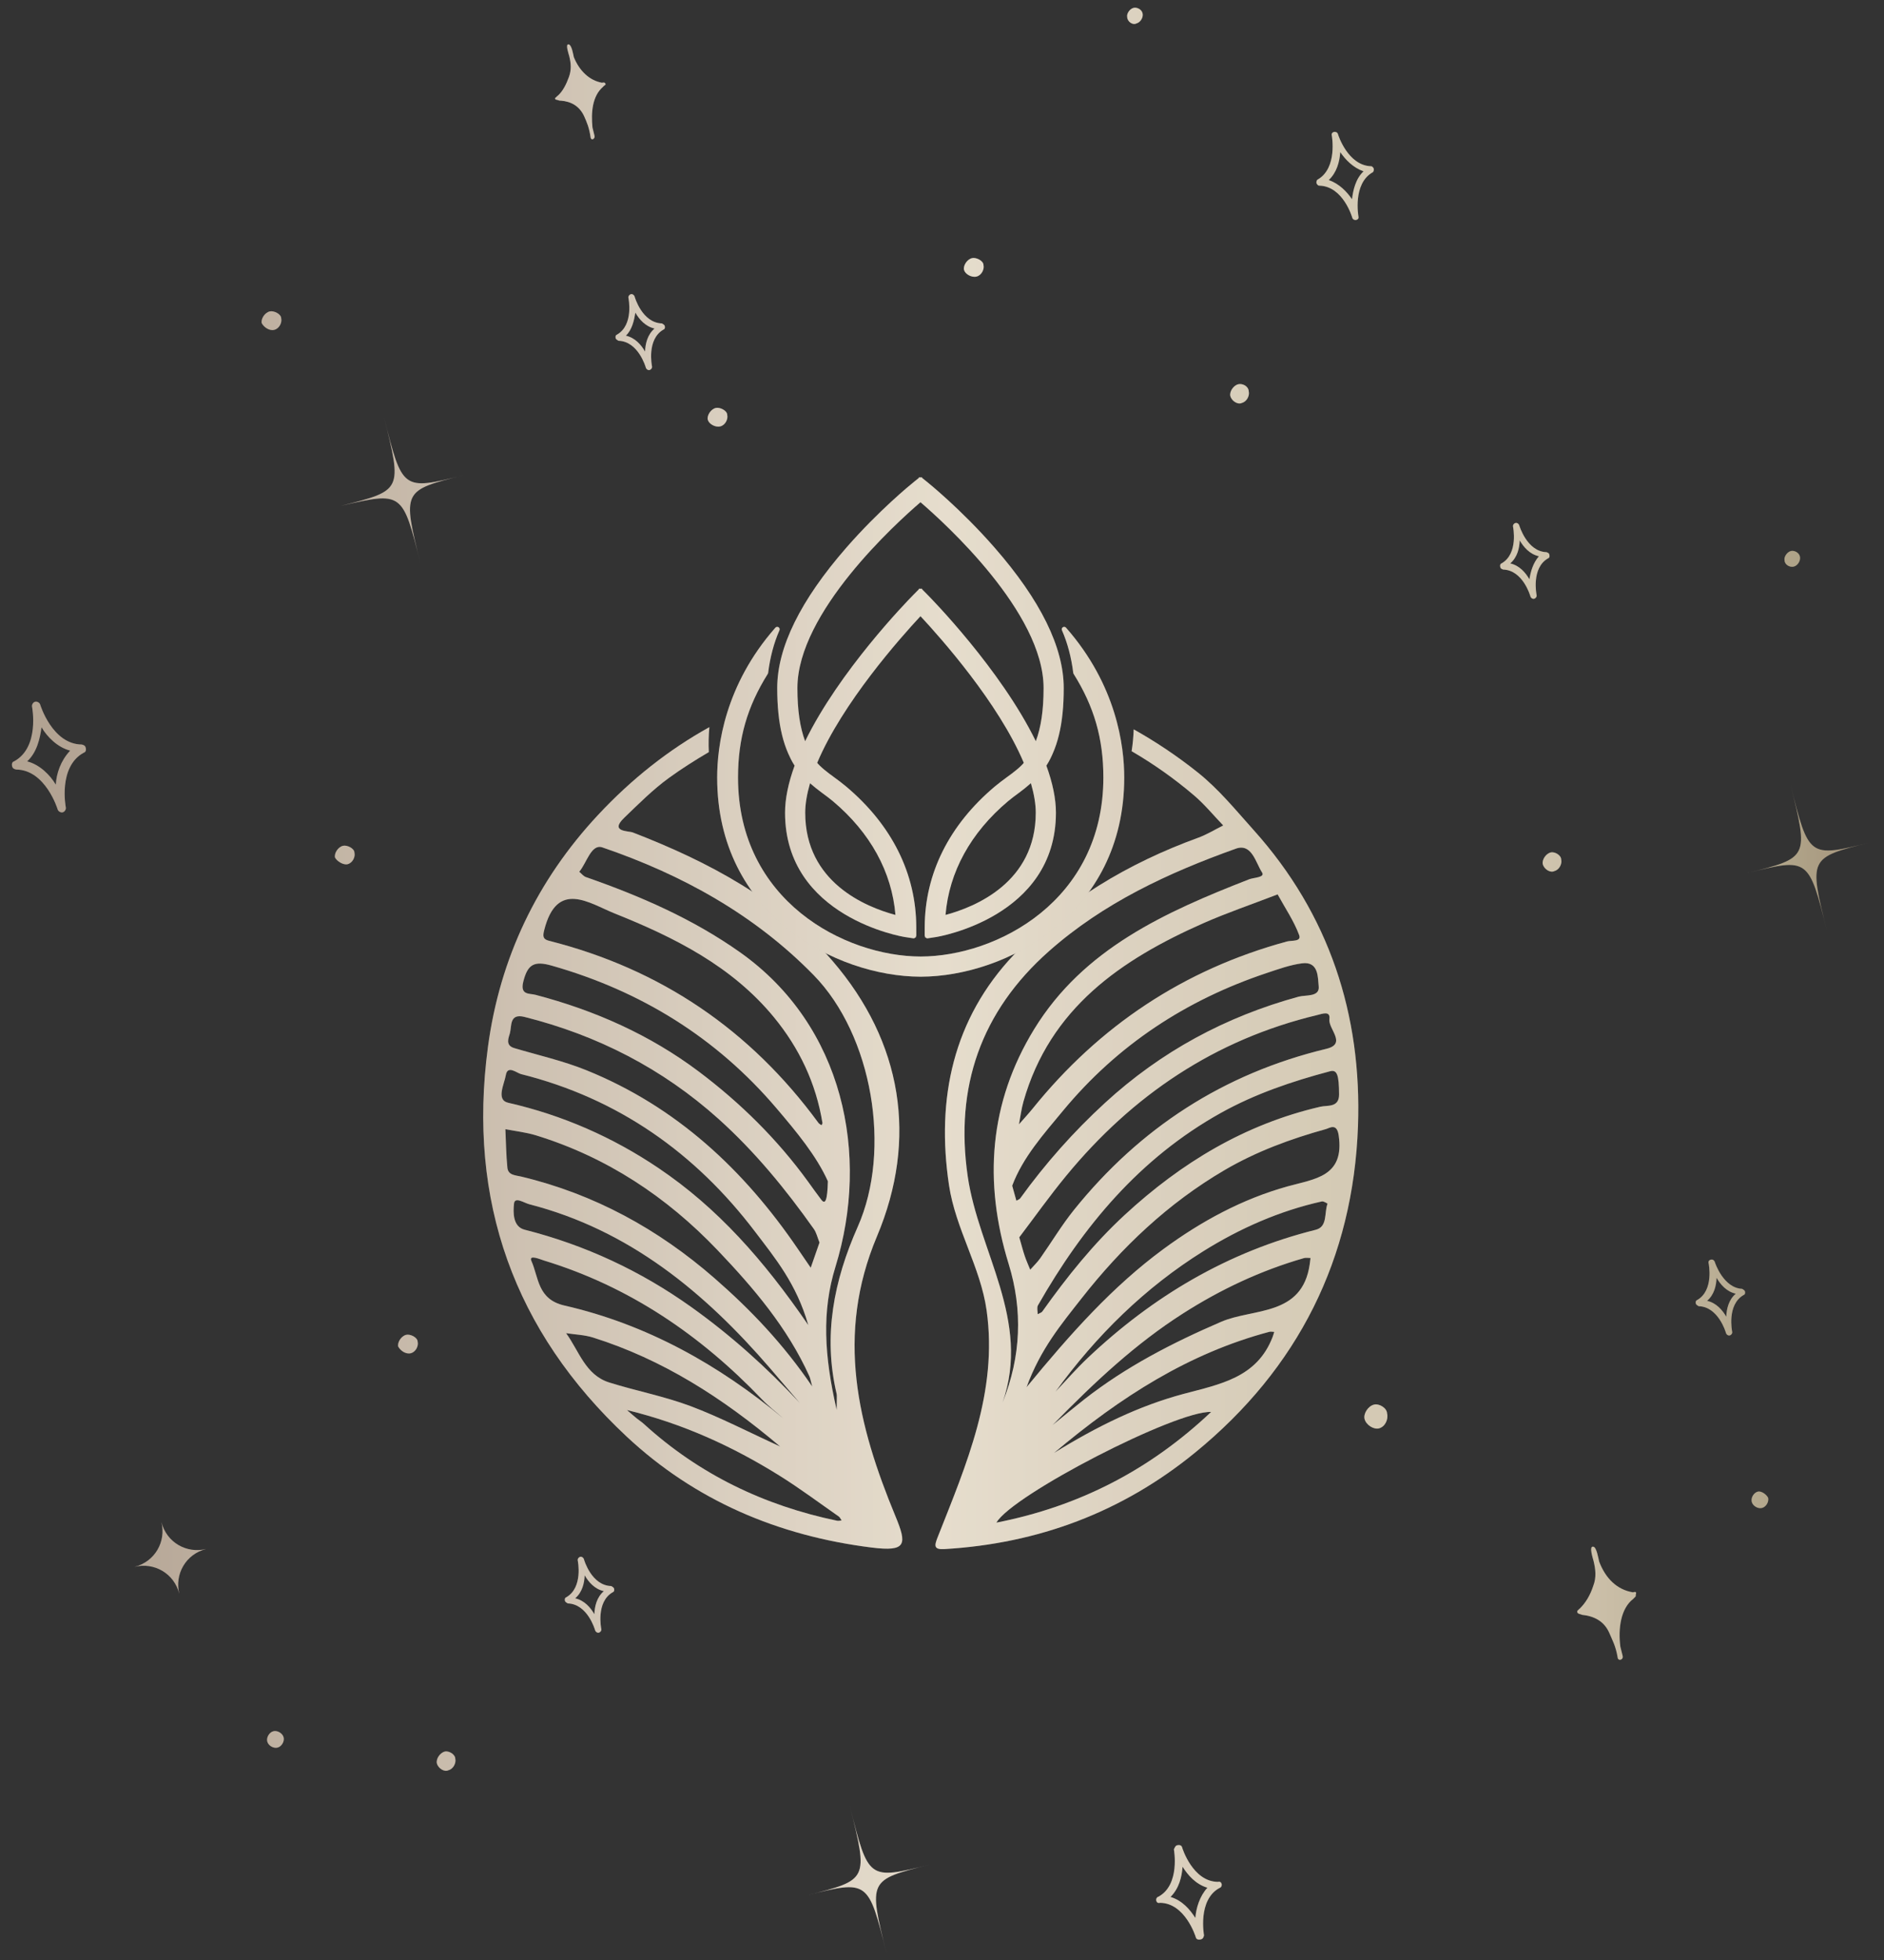 <svg width="100" height="104" viewBox="0 0 100 104" fill="none" xmlns="http://www.w3.org/2000/svg">
<rect x="0" y="0" width="100" height="104" fill="#333333" stroke="none"/>
<path d="M34.28 19.51C34.293 19.565 34.375 19.66 34.483 19.633C34.538 19.619 34.633 19.538 34.606 19.429C34.606 19.429 34.308 18.003 35.218 17.487C35.273 17.473 35.313 17.405 35.286 17.297C35.273 17.242 35.205 17.202 35.137 17.161C34.091 17.133 33.698 15.788 33.684 15.734C33.671 15.679 33.589 15.584 33.481 15.611C33.426 15.625 33.331 15.706 33.358 15.815C33.358 15.815 33.656 17.241 32.746 17.757C32.691 17.771 32.651 17.838 32.678 17.947C32.691 18.002 32.759 18.042 32.827 18.083C33.873 18.111 34.266 19.456 34.28 19.51ZM33.725 16.589C33.928 16.943 34.254 17.323 34.743 17.432C34.362 17.758 34.253 18.247 34.239 18.655C34.036 18.301 33.71 17.921 33.221 17.812C33.547 17.5 33.656 17.011 33.725 16.589Z" fill="url(#paint0_linear_348_5359)"/>
<path d="M34.28 19.51C34.293 19.565 34.375 19.66 34.483 19.633C34.538 19.619 34.633 19.538 34.606 19.429C34.606 19.429 34.308 18.003 35.218 17.487C35.273 17.473 35.313 17.405 35.286 17.297C35.273 17.242 35.205 17.202 35.137 17.161C34.091 17.133 33.698 15.788 33.684 15.734C33.671 15.679 33.589 15.584 33.481 15.611C33.426 15.625 33.331 15.706 33.358 15.815C33.358 15.815 33.656 17.241 32.746 17.757C32.691 17.771 32.651 17.838 32.678 17.947C32.691 18.002 32.759 18.042 32.827 18.083C33.873 18.111 34.266 19.456 34.28 19.51ZM33.725 16.589C33.928 16.943 34.254 17.323 34.743 17.432C34.362 17.758 34.253 18.247 34.239 18.655C34.036 18.301 33.71 17.921 33.221 17.812C33.547 17.5 33.656 17.011 33.725 16.589Z" fill="#FFE9BF" fill-opacity="0.24" style="mix-blend-mode:saturation"/>
<path d="M80.638 27.872C80.624 27.818 80.543 27.722 80.434 27.75C80.379 27.763 80.284 27.845 80.311 27.953C80.311 27.953 80.609 29.38 79.699 29.895C79.645 29.909 79.604 29.977 79.631 30.085C79.658 30.194 79.712 30.181 79.78 30.221C80.826 30.249 81.219 31.594 81.233 31.649C81.246 31.703 81.328 31.798 81.436 31.771C81.491 31.758 81.586 31.676 81.559 31.567C81.559 31.567 81.261 30.141 82.171 29.625C82.226 29.612 82.266 29.544 82.239 29.435C82.212 29.326 82.158 29.34 82.09 29.299C81.044 29.271 80.638 27.872 80.638 27.872ZM81.179 30.738C80.975 30.385 80.65 30.005 80.161 29.896C80.541 29.57 80.65 29.081 80.664 28.673C80.868 29.027 81.194 29.407 81.682 29.516C81.37 29.883 81.247 30.317 81.179 30.738Z" fill="url(#paint1_linear_348_5359)"/>
<path d="M80.638 27.872C80.624 27.818 80.543 27.722 80.434 27.75C80.379 27.763 80.284 27.845 80.311 27.953C80.311 27.953 80.609 29.38 79.699 29.895C79.645 29.909 79.604 29.977 79.631 30.085C79.658 30.194 79.712 30.181 79.78 30.221C80.826 30.249 81.219 31.594 81.233 31.649C81.246 31.703 81.328 31.798 81.436 31.771C81.491 31.758 81.586 31.676 81.559 31.567C81.559 31.567 81.261 30.141 82.171 29.625C82.226 29.612 82.266 29.544 82.239 29.435C82.212 29.326 82.158 29.34 82.09 29.299C81.044 29.271 80.638 27.872 80.638 27.872ZM81.179 30.738C80.975 30.385 80.65 30.005 80.161 29.896C80.541 29.57 80.65 29.081 80.664 28.673C80.868 29.027 81.194 29.407 81.682 29.516C81.37 29.883 81.247 30.317 81.179 30.738Z" fill="#FFE9BF" fill-opacity="0.24" style="mix-blend-mode:saturation"/>
<path d="M91.019 66.96C91.005 66.905 90.924 66.81 90.815 66.837C90.706 66.864 90.665 66.932 90.693 67.041C90.693 67.041 90.99 68.468 90.08 68.983C90.026 68.997 89.985 69.065 90.012 69.173C90.026 69.228 90.094 69.268 90.161 69.309C91.207 69.337 91.6 70.682 91.614 70.737C91.627 70.791 91.709 70.886 91.818 70.859C91.872 70.845 91.967 70.764 91.94 70.655C91.94 70.655 91.642 69.229 92.553 68.713C92.607 68.7 92.648 68.632 92.621 68.523C92.607 68.469 92.539 68.428 92.471 68.387C91.48 68.346 91.032 67.014 91.019 66.96ZM91.628 69.867C91.424 69.514 91.099 69.133 90.61 69.024C90.99 68.698 91.099 68.21 91.113 67.802C91.317 68.155 91.642 68.536 92.132 68.645C91.751 68.971 91.642 69.46 91.628 69.867Z" fill="url(#paint2_linear_348_5359)"/>
<path d="M91.019 66.96C91.005 66.905 90.924 66.81 90.815 66.837C90.706 66.864 90.665 66.932 90.693 67.041C90.693 67.041 90.99 68.468 90.08 68.983C90.026 68.997 89.985 69.065 90.012 69.173C90.026 69.228 90.094 69.268 90.161 69.309C91.207 69.337 91.6 70.682 91.614 70.737C91.627 70.791 91.709 70.886 91.818 70.859C91.872 70.845 91.967 70.764 91.94 70.655C91.94 70.655 91.642 69.229 92.553 68.713C92.607 68.7 92.648 68.632 92.621 68.523C92.607 68.469 92.539 68.428 92.471 68.387C91.48 68.346 91.032 67.014 91.019 66.96ZM91.628 69.867C91.424 69.514 91.099 69.133 90.61 69.024C90.99 68.698 91.099 68.21 91.113 67.802C91.317 68.155 91.642 68.536 92.132 68.645C91.751 68.971 91.642 69.46 91.628 69.867Z" fill="#FFE9BF" fill-opacity="0.24" style="mix-blend-mode:saturation"/>
<path d="M62.743 98.019C62.716 97.91 62.593 97.883 62.485 97.91C62.376 97.937 62.349 98.06 62.308 98.127C62.308 98.127 62.66 100.002 61.491 100.64C61.383 100.667 61.355 100.789 61.369 100.844C61.396 100.952 61.464 100.993 61.573 100.966C62.904 100.981 63.46 102.747 63.473 102.801C63.5 102.91 63.623 102.937 63.731 102.91C63.84 102.883 63.881 102.815 63.908 102.693C63.908 102.693 63.556 100.818 64.725 100.18C64.833 100.153 64.861 100.031 64.847 99.977C64.82 99.868 64.752 99.827 64.643 99.854C63.312 99.84 62.756 98.073 62.743 98.019ZM63.447 101.769C63.162 101.32 62.755 100.845 62.13 100.654C62.592 100.192 62.728 99.581 62.769 99.052C63.054 99.5 63.462 99.976 64.086 100.166C63.678 100.614 63.488 101.239 63.447 101.769Z" fill="url(#paint3_linear_348_5359)"/>
<path d="M62.743 98.019C62.716 97.91 62.593 97.883 62.485 97.91C62.376 97.937 62.349 98.06 62.308 98.127C62.308 98.127 62.66 100.002 61.491 100.64C61.383 100.667 61.355 100.789 61.369 100.844C61.396 100.952 61.464 100.993 61.573 100.966C62.904 100.981 63.46 102.747 63.473 102.801C63.5 102.91 63.623 102.937 63.731 102.91C63.84 102.883 63.881 102.815 63.908 102.693C63.908 102.693 63.556 100.818 64.725 100.18C64.833 100.153 64.861 100.031 64.847 99.977C64.82 99.868 64.752 99.827 64.643 99.854C63.312 99.84 62.756 98.073 62.743 98.019ZM63.447 101.769C63.162 101.32 62.755 100.845 62.13 100.654C62.592 100.192 62.728 99.581 62.769 99.052C63.054 99.5 63.462 99.976 64.086 100.166C63.678 100.614 63.488 101.239 63.447 101.769Z" fill="#FFE9BF" fill-opacity="0.24" style="mix-blend-mode:saturation"/>
<path d="M8.568 80.763C8.825 81.795 8.227 82.868 7.14 83.139C8.172 82.882 9.245 83.48 9.516 84.567C9.259 83.534 9.857 82.462 10.944 82.191C9.911 82.448 8.839 81.85 8.568 80.763Z" fill="url(#paint4_linear_348_5359)"/>
<path d="M8.568 80.763C8.825 81.795 8.227 82.868 7.14 83.139C8.172 82.882 9.245 83.48 9.516 84.567C9.259 83.534 9.857 82.462 10.944 82.191C9.911 82.448 8.839 81.85 8.568 80.763Z" fill="#FFE9BF" fill-opacity="0.24" style="mix-blend-mode:saturation"/>
<path d="M45.112 95.84C46.088 99.753 46.088 99.753 42.827 100.566C46.088 99.753 46.088 99.753 47.063 103.666C46.088 99.753 46.088 99.753 49.348 98.94C46.088 99.753 46.088 99.753 45.112 95.84Z" fill="url(#paint5_linear_348_5359)"/>
<path d="M45.112 95.84C46.088 99.753 46.088 99.753 42.827 100.566C46.088 99.753 46.088 99.753 47.063 103.666C46.088 99.753 46.088 99.753 49.348 98.94C46.088 99.753 46.088 99.753 45.112 95.84Z" fill="#FFE9BF" fill-opacity="0.24" style="mix-blend-mode:saturation"/>
<path d="M95.029 41.6C96.005 45.513 96.005 45.513 92.744 46.326C96.005 45.513 96.005 45.513 96.98 49.426C96.005 45.513 96.005 45.513 99.266 44.7C96.005 45.513 96.005 45.513 95.029 41.6Z" fill="url(#paint6_linear_348_5359)"/>
<path d="M95.029 41.6C96.005 45.513 96.005 45.513 92.744 46.326C96.005 45.513 96.005 45.513 96.98 49.426C96.005 45.513 96.005 45.513 99.266 44.7C96.005 45.513 96.005 45.513 95.029 41.6Z" fill="#FFE9BF" fill-opacity="0.24" style="mix-blend-mode:saturation"/>
<path d="M71.776 11.55C71.803 11.659 71.926 11.686 71.98 11.673C72.089 11.646 72.129 11.578 72.102 11.469C72.102 11.469 71.791 9.757 72.851 9.147C72.905 9.133 72.933 9.011 72.919 8.956C72.906 8.902 72.824 8.807 72.77 8.821C71.547 8.779 71.032 7.176 71.018 7.121C70.991 7.013 70.869 6.985 70.815 6.999C70.706 7.026 70.665 7.094 70.692 7.203C70.692 7.203 71.004 8.915 69.944 9.525C69.889 9.539 69.862 9.661 69.876 9.715C69.889 9.77 69.971 9.865 70.025 9.851C71.302 9.879 71.776 11.55 71.776 11.55ZM71.14 8.072C71.412 8.467 71.805 8.888 72.376 9.092C71.954 9.486 71.818 10.097 71.763 10.572C71.492 10.178 71.098 9.757 70.528 9.553C70.949 9.159 71.099 8.602 71.14 8.072Z" fill="url(#paint7_linear_348_5359)"/>
<path d="M71.776 11.55C71.803 11.659 71.926 11.686 71.98 11.673C72.089 11.646 72.129 11.578 72.102 11.469C72.102 11.469 71.791 9.757 72.851 9.147C72.905 9.133 72.933 9.011 72.919 8.956C72.906 8.902 72.824 8.807 72.77 8.821C71.547 8.779 71.032 7.176 71.018 7.121C70.991 7.013 70.869 6.985 70.815 6.999C70.706 7.026 70.665 7.094 70.692 7.203C70.692 7.203 71.004 8.915 69.944 9.525C69.889 9.539 69.862 9.661 69.876 9.715C69.889 9.77 69.971 9.865 70.025 9.851C71.302 9.879 71.776 11.55 71.776 11.55ZM71.14 8.072C71.412 8.467 71.805 8.888 72.376 9.092C71.954 9.486 71.818 10.097 71.763 10.572C71.492 10.178 71.098 9.757 70.528 9.553C70.949 9.159 71.099 8.602 71.14 8.072Z" fill="#FFE9BF" fill-opacity="0.24" style="mix-blend-mode:saturation"/>
<path d="M72.932 74.529C72.606 74.611 72.361 75.018 72.428 75.29C72.51 75.616 72.917 75.861 73.189 75.793C73.515 75.712 73.705 75.318 73.624 74.992C73.611 74.706 73.203 74.462 72.932 74.529Z" fill="url(#paint8_linear_348_5359)"/>
<path d="M72.932 74.529C72.606 74.611 72.361 75.018 72.428 75.29C72.51 75.616 72.917 75.861 73.189 75.793C73.515 75.712 73.705 75.318 73.624 74.992C73.611 74.706 73.203 74.462 72.932 74.529Z" fill="#FFE9BF" fill-opacity="0.24" style="mix-blend-mode:saturation"/>
<path d="M51.835 14.675C52.106 14.607 52.256 14.281 52.202 14.064C52.202 13.833 51.808 13.642 51.591 13.697C51.319 13.764 51.115 14.104 51.169 14.321C51.223 14.539 51.563 14.743 51.835 14.675Z" fill="url(#paint9_linear_348_5359)"/>
<path d="M51.835 14.675C52.106 14.607 52.256 14.281 52.202 14.064C52.202 13.833 51.808 13.642 51.591 13.697C51.319 13.764 51.115 14.104 51.169 14.321C51.223 14.539 51.563 14.743 51.835 14.675Z" fill="#FFE9BF" fill-opacity="0.24" style="mix-blend-mode:saturation"/>
<path d="M23.609 92.94C23.338 93.008 23.134 93.348 23.188 93.565C23.256 93.837 23.595 94.041 23.799 93.932C24.071 93.864 24.22 93.538 24.166 93.321C24.166 93.09 23.827 92.886 23.609 92.94Z" fill="url(#paint10_linear_348_5359)"/>
<path d="M23.609 92.94C23.338 93.008 23.134 93.348 23.188 93.565C23.256 93.837 23.595 94.041 23.799 93.932C24.071 93.864 24.22 93.538 24.166 93.321C24.166 93.09 23.827 92.886 23.609 92.94Z" fill="#FFE9BF" fill-opacity="0.24" style="mix-blend-mode:saturation"/>
<path d="M82.31 45.231C82.038 45.298 81.835 45.638 81.889 45.855C81.957 46.127 82.296 46.331 82.5 46.222C82.772 46.155 82.921 45.829 82.867 45.611C82.867 45.38 82.528 45.177 82.31 45.231Z" fill="url(#paint11_linear_348_5359)"/>
<path d="M82.31 45.231C82.038 45.298 81.835 45.638 81.889 45.855C81.957 46.127 82.296 46.331 82.5 46.222C82.772 46.155 82.921 45.829 82.867 45.611C82.867 45.38 82.528 45.177 82.31 45.231Z" fill="#FFE9BF" fill-opacity="0.24" style="mix-blend-mode:saturation"/>
<path d="M65.725 20.388C65.454 20.456 65.25 20.795 65.304 21.012C65.372 21.284 65.711 21.488 65.915 21.38C66.187 21.312 66.336 20.986 66.282 20.768C66.269 20.483 65.943 20.334 65.725 20.388Z" fill="url(#paint12_linear_348_5359)"/>
<path d="M65.725 20.388C65.454 20.456 65.25 20.795 65.304 21.012C65.372 21.284 65.711 21.488 65.915 21.38C66.187 21.312 66.336 20.986 66.282 20.768C66.269 20.483 65.943 20.334 65.725 20.388Z" fill="#FFE9BF" fill-opacity="0.24" style="mix-blend-mode:saturation"/>
<path d="M18.447 45.857C18.719 45.789 18.869 45.464 18.814 45.246C18.815 45.015 18.421 44.825 18.203 44.879C17.932 44.947 17.728 45.286 17.782 45.504C17.89 45.707 18.23 45.911 18.447 45.857Z" fill="url(#paint13_linear_348_5359)"/>
<path d="M18.447 45.857C18.719 45.789 18.869 45.464 18.814 45.246C18.815 45.015 18.421 44.825 18.203 44.879C17.932 44.947 17.728 45.286 17.782 45.504C17.89 45.707 18.23 45.911 18.447 45.857Z" fill="#FFE9BF" fill-opacity="0.24" style="mix-blend-mode:saturation"/>
<path d="M38.233 22.625C38.505 22.557 38.654 22.231 38.6 22.014C38.6 21.783 38.207 21.593 37.989 21.647C37.718 21.715 37.514 22.054 37.568 22.271C37.622 22.489 37.961 22.693 38.233 22.625Z" fill="url(#paint14_linear_348_5359)"/>
<path d="M38.233 22.625C38.505 22.557 38.654 22.231 38.6 22.014C38.6 21.783 38.207 21.593 37.989 21.647C37.718 21.715 37.514 22.054 37.568 22.271C37.622 22.489 37.961 22.693 38.233 22.625Z" fill="#FFE9BF" fill-opacity="0.24" style="mix-blend-mode:saturation"/>
<path d="M21.802 71.805C22.074 71.738 22.224 71.412 22.169 71.195C22.169 70.964 21.776 70.773 21.558 70.827C21.287 70.895 21.083 71.235 21.137 71.452C21.245 71.656 21.53 71.873 21.802 71.805Z" fill="url(#paint15_linear_348_5359)"/>
<path d="M21.802 71.805C22.074 71.738 22.224 71.412 22.169 71.195C22.169 70.964 21.776 70.773 21.558 70.827C21.287 70.895 21.083 71.235 21.137 71.452C21.245 71.656 21.53 71.873 21.802 71.805Z" fill="#FFE9BF" fill-opacity="0.24" style="mix-blend-mode:saturation"/>
<path d="M86.673 84.491C85.831 84.354 85.22 83.756 84.881 82.859C84.84 82.696 84.745 82.085 84.569 82.071C84.324 82.017 84.555 82.71 84.582 82.819C84.69 83.253 84.744 83.702 84.567 84.15C84.404 84.652 84.159 85.06 83.833 85.372C83.779 85.385 83.792 85.44 83.738 85.453C83.697 85.521 83.711 85.576 83.779 85.616C83.847 85.657 83.901 85.644 83.969 85.684C84.621 85.753 85.15 86.025 85.422 86.65C85.571 87.017 85.761 87.316 85.869 87.981C85.91 88.144 86.181 88.077 86.127 87.859C86.087 87.696 86.046 87.533 86.005 87.37C85.884 86.419 86.02 85.346 86.7 84.83C86.741 84.762 86.849 84.735 86.822 84.627C86.89 84.436 86.781 84.464 86.673 84.491Z" fill="url(#paint16_linear_348_5359)"/>
<path d="M86.673 84.491C85.831 84.354 85.22 83.756 84.881 82.859C84.84 82.696 84.745 82.085 84.569 82.071C84.324 82.017 84.555 82.71 84.582 82.819C84.69 83.253 84.744 83.702 84.567 84.15C84.404 84.652 84.159 85.06 83.833 85.372C83.779 85.385 83.792 85.44 83.738 85.453C83.697 85.521 83.711 85.576 83.779 85.616C83.847 85.657 83.901 85.644 83.969 85.684C84.621 85.753 85.15 86.025 85.422 86.65C85.571 87.017 85.761 87.316 85.869 87.981C85.91 88.144 86.181 88.077 86.127 87.859C86.087 87.696 86.046 87.533 86.005 87.37C85.884 86.419 86.02 85.346 86.7 84.83C86.741 84.762 86.849 84.735 86.822 84.627C86.89 84.436 86.781 84.464 86.673 84.491Z" fill="#FFE9BF" fill-opacity="0.24" style="mix-blend-mode:saturation"/>
<path d="M29.764 5.341C30.294 5.382 30.756 5.613 31.013 6.184C31.149 6.497 31.271 6.755 31.352 7.312C31.393 7.475 31.597 7.366 31.556 7.203C31.515 7.04 31.488 6.931 31.448 6.768C31.367 5.98 31.435 5.098 32.006 4.609C32.047 4.541 32.156 4.514 32.142 4.46C32.115 4.351 32.006 4.378 31.952 4.391C31.286 4.269 30.757 3.766 30.458 3.032C30.431 2.923 30.35 2.366 30.174 2.353C29.997 2.339 30.187 2.869 30.214 2.978C30.309 3.358 30.336 3.698 30.2 4.078C30.064 4.458 29.873 4.852 29.588 5.096C29.533 5.11 29.547 5.164 29.492 5.178C29.438 5.191 29.465 5.3 29.52 5.286C29.642 5.314 29.71 5.355 29.764 5.341Z" fill="url(#paint17_linear_348_5359)"/>
<path d="M29.764 5.341C30.294 5.382 30.756 5.613 31.013 6.184C31.149 6.497 31.271 6.755 31.352 7.312C31.393 7.475 31.597 7.366 31.556 7.203C31.515 7.04 31.488 6.931 31.448 6.768C31.367 5.98 31.435 5.098 32.006 4.609C32.047 4.541 32.156 4.514 32.142 4.46C32.115 4.351 32.006 4.378 31.952 4.391C31.286 4.269 30.757 3.766 30.458 3.032C30.431 2.923 30.35 2.366 30.174 2.353C29.997 2.339 30.187 2.869 30.214 2.978C30.309 3.358 30.336 3.698 30.2 4.078C30.064 4.458 29.873 4.852 29.588 5.096C29.533 5.11 29.547 5.164 29.492 5.178C29.438 5.191 29.465 5.3 29.52 5.286C29.642 5.314 29.71 5.355 29.764 5.341Z" fill="#FFE9BF" fill-opacity="0.24" style="mix-blend-mode:saturation"/>
<path d="M60.319 1.244C60.536 1.19 60.699 0.919 60.645 0.701C60.591 0.484 60.333 0.375 60.17 0.416C59.953 0.47 59.789 0.741 59.83 0.904C59.83 1.135 60.115 1.353 60.319 1.244Z" fill="url(#paint18_linear_348_5359)"/>
<path d="M60.319 1.244C60.536 1.19 60.699 0.919 60.645 0.701C60.591 0.484 60.333 0.375 60.17 0.416C59.953 0.47 59.789 0.741 59.83 0.904C59.83 1.135 60.115 1.353 60.319 1.244Z" fill="#FFE9BF" fill-opacity="0.24" style="mix-blend-mode:saturation"/>
<path d="M95.21 30.066C95.427 30.012 95.59 29.74 95.536 29.523C95.482 29.305 95.224 29.197 95.061 29.237C94.843 29.291 94.68 29.563 94.721 29.726C94.721 29.957 94.992 30.12 95.21 30.066Z" fill="url(#paint19_linear_348_5359)"/>
<path d="M95.21 30.066C95.427 30.012 95.59 29.74 95.536 29.523C95.482 29.305 95.224 29.197 95.061 29.237C94.843 29.291 94.68 29.563 94.721 29.726C94.721 29.957 94.992 30.12 95.21 30.066Z" fill="#FFE9BF" fill-opacity="0.24" style="mix-blend-mode:saturation"/>
<path d="M93.306 79.146C93.088 79.2 92.925 79.471 92.98 79.689C93.034 79.906 93.305 80.069 93.523 80.015C93.74 79.961 93.903 79.689 93.849 79.472C93.74 79.268 93.469 79.105 93.306 79.146Z" fill="url(#paint20_linear_348_5359)"/>
<path d="M93.306 79.146C93.088 79.2 92.925 79.471 92.98 79.689C93.034 79.906 93.305 80.069 93.523 80.015C93.74 79.961 93.903 79.689 93.849 79.472C93.74 79.268 93.469 79.105 93.306 79.146Z" fill="#FFE9BF" fill-opacity="0.24" style="mix-blend-mode:saturation"/>
<path d="M0.858 40.833C2.42 40.847 3.057 42.94 3.057 42.94C3.084 43.049 3.22 43.13 3.329 43.103C3.437 43.076 3.519 42.94 3.492 42.831C3.492 42.831 3.072 40.685 4.445 39.939C4.553 39.912 4.581 39.789 4.553 39.681C4.526 39.572 4.458 39.531 4.336 39.504C2.774 39.489 2.137 37.397 2.137 37.397C2.11 37.288 1.974 37.207 1.865 37.234C1.757 37.261 1.675 37.397 1.702 37.505C1.702 37.505 2.122 39.652 0.749 40.398C0.641 40.425 0.614 40.547 0.641 40.656C0.668 40.765 0.736 40.806 0.858 40.833ZM2.204 38.592C2.503 39.095 3.046 39.653 3.725 39.83C3.222 40.359 2.99 41.052 2.963 41.636C2.664 41.133 2.121 40.576 1.442 40.399C1.959 39.923 2.122 39.19 2.204 38.592Z" fill="url(#paint21_linear_348_5359)"/>
<path d="M0.858 40.833C2.42 40.847 3.057 42.94 3.057 42.94C3.084 43.049 3.22 43.13 3.329 43.103C3.437 43.076 3.519 42.94 3.492 42.831C3.492 42.831 3.072 40.685 4.445 39.939C4.553 39.912 4.581 39.789 4.553 39.681C4.526 39.572 4.458 39.531 4.336 39.504C2.774 39.489 2.137 37.397 2.137 37.397C2.11 37.288 1.974 37.207 1.865 37.234C1.757 37.261 1.675 37.397 1.702 37.505C1.702 37.505 2.122 39.652 0.749 40.398C0.641 40.425 0.614 40.547 0.641 40.656C0.668 40.765 0.736 40.806 0.858 40.833ZM2.204 38.592C2.503 39.095 3.046 39.653 3.725 39.83C3.222 40.359 2.99 41.052 2.963 41.636C2.664 41.133 2.121 40.576 1.442 40.399C1.959 39.923 2.122 39.19 2.204 38.592Z" fill="#FFE9BF" fill-opacity="0.24" style="mix-blend-mode:saturation"/>
<path d="M22.33 29.939C21.354 26.027 21.354 26.027 24.615 25.214C21.354 26.027 21.354 26.027 20.378 22.114C21.354 26.027 21.354 26.027 18.093 26.84C21.368 26.081 21.368 26.081 22.33 29.939Z" fill="url(#paint22_linear_348_5359)"/>
<path d="M22.33 29.939C21.354 26.027 21.354 26.027 24.615 25.214C21.354 26.027 21.354 26.027 20.378 22.114C21.354 26.027 21.354 26.027 18.093 26.84C21.368 26.081 21.368 26.081 22.33 29.939Z" fill="#FFE9BF" fill-opacity="0.24" style="mix-blend-mode:saturation"/>
<path d="M14.559 17.502C14.831 17.435 14.98 17.109 14.926 16.891C14.926 16.66 14.532 16.47 14.315 16.524C14.043 16.592 13.839 16.931 13.893 17.149C14.002 17.353 14.287 17.57 14.559 17.502Z" fill="url(#paint23_linear_348_5359)"/>
<path d="M14.559 17.502C14.831 17.435 14.98 17.109 14.926 16.891C14.926 16.66 14.532 16.47 14.315 16.524C14.043 16.592 13.839 16.931 13.893 17.149C14.002 17.353 14.287 17.57 14.559 17.502Z" fill="#FFE9BF" fill-opacity="0.24" style="mix-blend-mode:saturation"/>
<path d="M31.588 86.507C31.602 86.562 31.683 86.657 31.792 86.63C31.846 86.616 31.941 86.535 31.914 86.426C31.914 86.426 31.616 85 32.527 84.484C32.581 84.47 32.622 84.403 32.595 84.294C32.581 84.239 32.513 84.199 32.445 84.158C31.399 84.13 31.006 82.785 30.993 82.731C30.979 82.676 30.898 82.581 30.789 82.608C30.735 82.622 30.64 82.703 30.667 82.812C30.667 82.812 30.965 84.238 30.054 84.754C30 84.768 29.959 84.835 29.986 84.944C30 84.999 30.067 85.039 30.135 85.08C31.181 85.108 31.574 86.453 31.588 86.507ZM31.033 83.586C31.236 83.94 31.562 84.32 32.051 84.429C31.671 84.755 31.562 85.244 31.548 85.652C31.344 85.298 31.018 84.918 30.529 84.809C30.91 84.483 31.019 83.994 31.033 83.586Z" fill="url(#paint24_linear_348_5359)"/>
<path d="M31.588 86.507C31.602 86.562 31.683 86.657 31.792 86.63C31.846 86.616 31.941 86.535 31.914 86.426C31.914 86.426 31.616 85 32.527 84.484C32.581 84.47 32.622 84.403 32.595 84.294C32.581 84.239 32.513 84.199 32.445 84.158C31.399 84.13 31.006 82.785 30.993 82.731C30.979 82.676 30.898 82.581 30.789 82.608C30.735 82.622 30.64 82.703 30.667 82.812C30.667 82.812 30.965 84.238 30.054 84.754C30 84.768 29.959 84.835 29.986 84.944C30 84.999 30.067 85.039 30.135 85.08C31.181 85.108 31.574 86.453 31.588 86.507ZM31.033 83.586C31.236 83.94 31.562 84.32 32.051 84.429C31.671 84.755 31.562 85.244 31.548 85.652C31.344 85.298 31.018 84.918 30.529 84.809C30.91 84.483 31.019 83.994 31.033 83.586Z" fill="#FFE9BF" fill-opacity="0.24" style="mix-blend-mode:saturation"/>
<path d="M14.511 91.861C14.294 91.916 14.131 92.187 14.185 92.405C14.239 92.622 14.511 92.785 14.728 92.731C14.946 92.677 15.109 92.405 15.055 92.188C15 91.97 14.729 91.807 14.511 91.861Z" fill="url(#paint25_linear_348_5359)"/>
<path d="M14.511 91.861C14.294 91.916 14.131 92.187 14.185 92.405C14.239 92.622 14.511 92.785 14.728 92.731C14.946 92.677 15.109 92.405 15.055 92.188C15 91.97 14.729 91.807 14.511 91.861Z" fill="#FFE9BF" fill-opacity="0.24" style="mix-blend-mode:saturation"/>
<path d="M44.432 80.692C40.559 79.886 37.113 78.231 34.177 75.557C34.055 75.446 33.914 75.357 33.786 75.253C33.658 75.149 33.535 75.038 33.278 74.819C36.265 75.546 38.88 76.75 41.346 78.282C42.435 78.959 43.465 79.731 44.518 80.465C44.586 80.512 44.622 80.606 44.671 80.678C44.592 80.683 44.507 80.707 44.432 80.692ZM32.339 73.357C31.066 72.957 30.736 71.68 30.047 70.74C30.526 70.814 31.024 70.828 31.481 70.972C35.149 72.128 38.321 74.141 41.409 76.753C39.685 75.966 38.202 75.192 36.647 74.608C35.251 74.085 33.765 73.804 32.339 73.357ZM28.207 66.909C28.045 66.546 28.688 66.828 28.868 66.883C33.407 68.266 37.188 70.847 40.444 74.251C40.794 74.617 41.2 74.928 41.581 75.264C38.142 72.408 34.323 70.271 29.96 69.273C28.523 68.945 28.599 67.783 28.207 66.909ZM27.284 63.862C27.325 63.483 27.819 63.829 28.093 63.899C33.404 65.265 37.398 68.568 40.884 72.612C41.409 73.221 41.929 73.832 42.451 74.443C40.698 72.566 38.793 70.851 36.693 69.354C34.001 67.434 31.058 66.063 27.845 65.249C27.215 65.09 27.234 64.321 27.284 63.862ZM26.931 61.954C26.864 61.278 26.857 60.596 26.825 59.916C27.366 60.022 27.922 60.082 28.446 60.242C32.205 61.397 35.388 63.507 38.077 66.325C39.992 68.332 41.802 70.452 42.961 73.025C43.008 73.128 43.023 73.245 43.111 73.568C41.562 71.294 39.828 69.483 37.923 67.822C34.928 65.212 31.542 63.357 27.664 62.43C27.356 62.357 26.971 62.364 26.931 61.954ZM26.849 57.046C26.941 56.501 27.425 56.935 27.655 56.993C32.807 58.28 36.908 61.176 40.087 65.367C41.133 66.746 42.276 68.114 42.904 70.314C40.52 66.835 38.069 64.083 34.966 61.989C32.526 60.342 29.868 59.174 26.972 58.513C26.315 58.364 26.77 57.521 26.849 57.046ZM27.065 54.823C27.168 54.444 27.029 53.756 27.837 53.959C31.706 54.929 35.157 56.698 38.129 59.363C40.062 61.097 41.699 63.096 43.196 65.209C43.335 65.405 43.388 65.661 43.498 65.93C43.34 66.385 43.186 66.826 43.032 67.268C42.804 66.935 42.575 66.602 42.348 66.268C39.487 62.068 35.895 58.717 31.125 56.788C29.893 56.289 28.578 55.994 27.299 55.614C26.802 55.468 27 55.064 27.065 54.823ZM27.776 52.086C28.007 51.173 28.343 50.97 29.285 51.238C34.019 52.584 38.023 55.057 41.21 58.8C42.276 60.052 43.338 61.33 43.943 62.68C43.915 63.709 43.805 63.938 43.589 63.655C43.35 63.343 43.124 63.02 42.893 62.702C41.262 60.454 39.298 58.519 37.093 56.86C34.499 54.91 31.566 53.609 28.421 52.786C28.099 52.702 27.594 52.812 27.776 52.086ZM28.884 49.361C29.563 46.658 31.286 47.934 32.627 48.47C35.8 49.739 38.857 51.268 41.086 53.984C42.416 55.605 43.313 57.468 43.657 59.599C43.648 59.617 43.627 59.663 43.606 59.708C43.551 59.667 43.481 59.636 43.442 59.583C39.83 54.654 35.074 51.418 29.14 49.919C28.824 49.839 28.801 49.692 28.884 49.361ZM31.972 44.964C36.192 46.405 40.046 48.527 43.191 51.744C46.306 54.929 47.34 61.017 45.525 65.1C44.261 67.946 43.679 70.866 44.407 73.959C44.43 74.057 44.41 74.165 44.41 74.814C43.744 71.92 43.615 69.576 44.345 67.216C46.177 61.285 44.793 54.434 39.283 50.532C36.777 48.758 33.987 47.545 31.1 46.539C30.965 46.492 30.863 46.352 30.746 46.256C31.142 45.791 31.38 44.762 31.972 44.964ZM46.548 65.603C48.729 60.425 47.89 55.288 44.188 50.987C41.379 47.723 37.594 45.72 33.59 44.172C33.355 44.081 32.341 44.151 33.133 43.392C33.899 42.656 34.657 41.891 35.514 41.271C36.203 40.773 36.908 40.328 37.623 39.907C37.603 39.465 37.61 39.023 37.653 38.583C35.498 39.776 33.525 41.332 31.737 43.249C28.516 46.703 26.53 50.828 25.898 55.56C24.807 63.718 27.291 70.646 33.264 76.228C36.889 79.614 41.289 81.495 46.269 82.115C48.121 82.345 48.151 81.953 47.526 80.445C45.533 75.629 44.336 70.856 46.548 65.603Z" fill="url(#paint26_linear_348_5359)"/>
<path d="M44.432 80.692C40.559 79.886 37.113 78.231 34.177 75.557C34.055 75.446 33.914 75.357 33.786 75.253C33.658 75.149 33.535 75.038 33.278 74.819C36.265 75.546 38.88 76.75 41.346 78.282C42.435 78.959 43.465 79.731 44.518 80.465C44.586 80.512 44.622 80.606 44.671 80.678C44.592 80.683 44.507 80.707 44.432 80.692ZM32.339 73.357C31.066 72.957 30.736 71.68 30.047 70.74C30.526 70.814 31.024 70.828 31.481 70.972C35.149 72.128 38.321 74.141 41.409 76.753C39.685 75.966 38.202 75.192 36.647 74.608C35.251 74.085 33.765 73.804 32.339 73.357ZM28.207 66.909C28.045 66.546 28.688 66.828 28.868 66.883C33.407 68.266 37.188 70.847 40.444 74.251C40.794 74.617 41.2 74.928 41.581 75.264C38.142 72.408 34.323 70.271 29.96 69.273C28.523 68.945 28.599 67.783 28.207 66.909ZM27.284 63.862C27.325 63.483 27.819 63.829 28.093 63.899C33.404 65.265 37.398 68.568 40.884 72.612C41.409 73.221 41.929 73.832 42.451 74.443C40.698 72.566 38.793 70.851 36.693 69.354C34.001 67.434 31.058 66.063 27.845 65.249C27.215 65.09 27.234 64.321 27.284 63.862ZM26.931 61.954C26.864 61.278 26.857 60.596 26.825 59.916C27.366 60.022 27.922 60.082 28.446 60.242C32.205 61.397 35.388 63.507 38.077 66.325C39.992 68.332 41.802 70.452 42.961 73.025C43.008 73.128 43.023 73.245 43.111 73.568C41.562 71.294 39.828 69.483 37.923 67.822C34.928 65.212 31.542 63.357 27.664 62.43C27.356 62.357 26.971 62.364 26.931 61.954ZM26.849 57.046C26.941 56.501 27.425 56.935 27.655 56.993C32.807 58.28 36.908 61.176 40.087 65.367C41.133 66.746 42.276 68.114 42.904 70.314C40.52 66.835 38.069 64.083 34.966 61.989C32.526 60.342 29.868 59.174 26.972 58.513C26.315 58.364 26.77 57.521 26.849 57.046ZM27.065 54.823C27.168 54.444 27.029 53.756 27.837 53.959C31.706 54.929 35.157 56.698 38.129 59.363C40.062 61.097 41.699 63.096 43.196 65.209C43.335 65.405 43.388 65.661 43.498 65.93C43.34 66.385 43.186 66.826 43.032 67.268C42.804 66.935 42.575 66.602 42.348 66.268C39.487 62.068 35.895 58.717 31.125 56.788C29.893 56.289 28.578 55.994 27.299 55.614C26.802 55.468 27 55.064 27.065 54.823ZM27.776 52.086C28.007 51.173 28.343 50.97 29.285 51.238C34.019 52.584 38.023 55.057 41.21 58.8C42.276 60.052 43.338 61.33 43.943 62.68C43.915 63.709 43.805 63.938 43.589 63.655C43.35 63.343 43.124 63.02 42.893 62.702C41.262 60.454 39.298 58.519 37.093 56.86C34.499 54.91 31.566 53.609 28.421 52.786C28.099 52.702 27.594 52.812 27.776 52.086ZM28.884 49.361C29.563 46.658 31.286 47.934 32.627 48.47C35.8 49.739 38.857 51.268 41.086 53.984C42.416 55.605 43.313 57.468 43.657 59.599C43.648 59.617 43.627 59.663 43.606 59.708C43.551 59.667 43.481 59.636 43.442 59.583C39.83 54.654 35.074 51.418 29.14 49.919C28.824 49.839 28.801 49.692 28.884 49.361ZM31.972 44.964C36.192 46.405 40.046 48.527 43.191 51.744C46.306 54.929 47.34 61.017 45.525 65.1C44.261 67.946 43.679 70.866 44.407 73.959C44.43 74.057 44.41 74.165 44.41 74.814C43.744 71.92 43.615 69.576 44.345 67.216C46.177 61.285 44.793 54.434 39.283 50.532C36.777 48.758 33.987 47.545 31.1 46.539C30.965 46.492 30.863 46.352 30.746 46.256C31.142 45.791 31.38 44.762 31.972 44.964ZM46.548 65.603C48.729 60.425 47.89 55.288 44.188 50.987C41.379 47.723 37.594 45.72 33.59 44.172C33.355 44.081 32.341 44.151 33.133 43.392C33.899 42.656 34.657 41.891 35.514 41.271C36.203 40.773 36.908 40.328 37.623 39.907C37.603 39.465 37.61 39.023 37.653 38.583C35.498 39.776 33.525 41.332 31.737 43.249C28.516 46.703 26.53 50.828 25.898 55.56C24.807 63.718 27.291 70.646 33.264 76.228C36.889 79.614 41.289 81.495 46.269 82.115C48.121 82.345 48.151 81.953 47.526 80.445C45.533 75.629 44.336 70.856 46.548 65.603Z" fill="#FFE9BF" fill-opacity="0.24" style="mix-blend-mode:saturation"/>
<path d="M68.35 62.949C65.932 63.621 63.752 64.806 61.746 66.282C59.062 68.258 56.852 70.729 54.488 73.606C55.226 71.582 56.333 70.265 57.391 68.915C59.528 66.188 62.004 63.839 65.006 62.082C66.687 61.099 68.507 60.429 70.378 59.911C70.572 59.857 70.956 59.57 71.055 60.243C71.378 62.441 69.777 62.551 68.35 62.949ZM69.835 65.254C65.171 66.417 61.193 68.782 57.728 72.061C57.132 72.624 56.592 73.246 56.027 73.841C58.193 70.862 60.769 68.325 63.881 66.384C65.826 65.172 67.913 64.251 70.165 63.749C70.255 63.729 70.464 63.864 70.463 63.869C70.28 64.347 70.481 65.093 69.835 65.254ZM69.518 67.085C69.116 69.864 66.519 69.403 64.818 70.136C62.231 71.251 59.769 72.518 57.552 74.253C57.088 74.616 56.636 74.995 55.868 75.617C58.173 73.258 60.304 71.287 62.774 69.706C64.784 68.42 66.917 67.416 69.211 66.757C69.32 66.726 69.444 66.752 69.56 66.752C69.546 66.863 69.534 66.975 69.518 67.085ZM67.548 70.942C66.712 73.118 64.737 73.448 62.811 73.965C60.454 74.598 58.264 75.665 55.947 77.094C59.498 74.104 63.11 71.804 67.37 70.669C67.452 70.647 67.546 70.67 67.634 70.672C67.606 70.763 67.582 70.855 67.548 70.942ZM52.888 80.792C53.735 79.321 62.436 74.834 64.284 74.92C61.029 77.997 57.271 79.933 52.888 80.792ZM51.364 62.41C50.68 57.692 52.055 53.675 55.68 50.469C58.58 47.904 62.011 46.314 65.596 45.032C66.448 44.727 66.649 45.779 66.986 46.29C67.166 46.563 66.547 46.561 66.301 46.657C61.853 48.393 57.511 50.337 54.891 54.612C52.505 58.506 52.193 62.704 53.538 67.065C54.292 69.511 54.201 71.975 53.217 74.414C54.732 70.059 51.945 66.414 51.364 62.41ZM68.958 49.618C69.091 49.978 68.556 49.89 68.314 49.955C62.842 51.441 58.359 54.424 54.809 58.827C54.578 59.112 54.327 59.382 54.085 59.658C54.163 59.255 54.212 58.845 54.323 58.452C55.728 53.499 59.499 50.916 63.889 48.979C65.123 48.435 66.404 48 67.815 47.457C68.216 48.191 68.681 48.869 68.958 49.618ZM69.994 52.331C70.06 52.914 69.305 52.782 68.928 52.885C65.05 53.946 61.627 55.792 58.657 58.516C56.978 60.056 55.483 61.742 54.153 63.584C54.109 63.644 54.017 63.67 53.948 63.712C53.886 63.489 53.823 63.265 53.726 62.915C54.29 61.411 55.394 60.178 56.431 58.928C59.315 55.448 62.957 53.056 67.238 51.629C67.852 51.424 68.474 51.199 69.11 51.115C70.011 50.996 69.945 51.901 69.994 52.331ZM71.076 58.081C71.074 58.785 70.453 58.637 70.083 58.724C66.076 59.651 62.699 61.698 59.709 64.455C58.043 65.991 56.637 67.745 55.329 69.584C55.278 69.657 55.163 69.684 55.078 69.733C55.08 69.575 55.025 69.383 55.093 69.263C57.488 65.064 60.498 61.451 64.798 59.055C66.626 58.037 68.582 57.377 70.591 56.844C70.966 56.744 71.073 57.018 71.076 58.081ZM70.563 54.073C70.493 54.605 71.507 55.384 70.402 55.651C64.945 56.965 60.509 59.848 57.009 64.194C56.354 65.007 55.815 65.913 55.211 66.769C55.057 66.986 54.859 67.172 54.682 67.373C54.585 67.132 54.477 66.896 54.394 66.651C54.298 66.369 54.225 66.08 54.102 65.653C54.897 64.607 55.703 63.469 56.588 62.394C60.108 58.115 64.487 55.158 69.922 53.858C70.181 53.797 70.623 53.616 70.563 54.073ZM66.536 44.038C65.588 42.983 64.704 41.888 63.58 40.99C62.48 40.111 61.343 39.356 60.175 38.7C60.16 39.089 60.128 39.477 60.065 39.859C61.226 40.534 62.338 41.317 63.395 42.22C63.95 42.695 64.418 43.271 64.926 43.799C64.485 44.019 64.06 44.283 63.599 44.451C59.88 45.803 56.516 47.804 53.819 50.657C50.597 54.062 49.681 58.278 50.372 62.888C50.72 65.209 52.043 67.228 52.368 69.53C52.977 73.854 51.289 77.715 49.759 81.593C49.587 82.029 49.574 82.229 50.123 82.197C55.104 81.905 59.558 80.239 63.43 77.08C68.917 72.603 71.828 66.769 72.08 59.749C72.291 53.852 70.56 48.515 66.536 44.038Z" fill="url(#paint27_linear_348_5359)"/>
<path d="M68.35 62.949C65.932 63.621 63.752 64.806 61.746 66.282C59.062 68.258 56.852 70.729 54.488 73.606C55.226 71.582 56.333 70.265 57.391 68.915C59.528 66.188 62.004 63.839 65.006 62.082C66.687 61.099 68.507 60.429 70.378 59.911C70.572 59.857 70.956 59.57 71.055 60.243C71.378 62.441 69.777 62.551 68.35 62.949ZM69.835 65.254C65.171 66.417 61.193 68.782 57.728 72.061C57.132 72.624 56.592 73.246 56.027 73.841C58.193 70.862 60.769 68.325 63.881 66.384C65.826 65.172 67.913 64.251 70.165 63.749C70.255 63.729 70.464 63.864 70.463 63.869C70.28 64.347 70.481 65.093 69.835 65.254ZM69.518 67.085C69.116 69.864 66.519 69.403 64.818 70.136C62.231 71.251 59.769 72.518 57.552 74.253C57.088 74.616 56.636 74.995 55.868 75.617C58.173 73.258 60.304 71.287 62.774 69.706C64.784 68.42 66.917 67.416 69.211 66.757C69.32 66.726 69.444 66.752 69.56 66.752C69.546 66.863 69.534 66.975 69.518 67.085ZM67.548 70.942C66.712 73.118 64.737 73.448 62.811 73.965C60.454 74.598 58.264 75.665 55.947 77.094C59.498 74.104 63.11 71.804 67.37 70.669C67.452 70.647 67.546 70.67 67.634 70.672C67.606 70.763 67.582 70.855 67.548 70.942ZM52.888 80.792C53.735 79.321 62.436 74.834 64.284 74.92C61.029 77.997 57.271 79.933 52.888 80.792ZM51.364 62.41C50.68 57.692 52.055 53.675 55.68 50.469C58.58 47.904 62.011 46.314 65.596 45.032C66.448 44.727 66.649 45.779 66.986 46.29C67.166 46.563 66.547 46.561 66.301 46.657C61.853 48.393 57.511 50.337 54.891 54.612C52.505 58.506 52.193 62.704 53.538 67.065C54.292 69.511 54.201 71.975 53.217 74.414C54.732 70.059 51.945 66.414 51.364 62.41ZM68.958 49.618C69.091 49.978 68.556 49.89 68.314 49.955C62.842 51.441 58.359 54.424 54.809 58.827C54.578 59.112 54.327 59.382 54.085 59.658C54.163 59.255 54.212 58.845 54.323 58.452C55.728 53.499 59.499 50.916 63.889 48.979C65.123 48.435 66.404 48 67.815 47.457C68.216 48.191 68.681 48.869 68.958 49.618ZM69.994 52.331C70.06 52.914 69.305 52.782 68.928 52.885C65.05 53.946 61.627 55.792 58.657 58.516C56.978 60.056 55.483 61.742 54.153 63.584C54.109 63.644 54.017 63.67 53.948 63.712C53.886 63.489 53.823 63.265 53.726 62.915C54.29 61.411 55.394 60.178 56.431 58.928C59.315 55.448 62.957 53.056 67.238 51.629C67.852 51.424 68.474 51.199 69.11 51.115C70.011 50.996 69.945 51.901 69.994 52.331ZM71.076 58.081C71.074 58.785 70.453 58.637 70.083 58.724C66.076 59.651 62.699 61.698 59.709 64.455C58.043 65.991 56.637 67.745 55.329 69.584C55.278 69.657 55.163 69.684 55.078 69.733C55.08 69.575 55.025 69.383 55.093 69.263C57.488 65.064 60.498 61.451 64.798 59.055C66.626 58.037 68.582 57.377 70.591 56.844C70.966 56.744 71.073 57.018 71.076 58.081ZM70.563 54.073C70.493 54.605 71.507 55.384 70.402 55.651C64.945 56.965 60.509 59.848 57.009 64.194C56.354 65.007 55.815 65.913 55.211 66.769C55.057 66.986 54.859 67.172 54.682 67.373C54.585 67.132 54.477 66.896 54.394 66.651C54.298 66.369 54.225 66.08 54.102 65.653C54.897 64.607 55.703 63.469 56.588 62.394C60.108 58.115 64.487 55.158 69.922 53.858C70.181 53.797 70.623 53.616 70.563 54.073ZM66.536 44.038C65.588 42.983 64.704 41.888 63.58 40.99C62.48 40.111 61.343 39.356 60.175 38.7C60.16 39.089 60.128 39.477 60.065 39.859C61.226 40.534 62.338 41.317 63.395 42.22C63.95 42.695 64.418 43.271 64.926 43.799C64.485 44.019 64.06 44.283 63.599 44.451C59.88 45.803 56.516 47.804 53.819 50.657C50.597 54.062 49.681 58.278 50.372 62.888C50.72 65.209 52.043 67.228 52.368 69.53C52.977 73.854 51.289 77.715 49.759 81.593C49.587 82.029 49.574 82.229 50.123 82.197C55.104 81.905 59.558 80.239 63.43 77.08C68.917 72.603 71.828 66.769 72.08 59.749C72.291 53.852 70.56 48.515 66.536 44.038Z" fill="#FFE9BF" fill-opacity="0.24" style="mix-blend-mode:saturation"/>
<path d="M53.509 42.51C53.678 42.368 53.866 42.23 54.046 42.097L54.078 42.074C54.283 41.923 54.503 41.747 54.719 41.556C54.883 42.123 54.977 42.654 54.977 43.123C54.977 46.816 51.761 48.127 50.187 48.548C50.375 46.273 51.516 44.187 53.509 42.51ZM42.739 43.123C42.739 42.653 42.833 42.123 42.995 41.559C43.19 41.731 43.399 41.898 43.638 42.074L43.669 42.097C43.85 42.23 44.037 42.368 44.207 42.51C46.201 44.187 47.342 46.273 47.529 48.548C45.955 48.128 42.739 46.816 42.739 43.123ZM48.922 31.233C48.9 31.224 48.88 31.242 48.858 31.245C48.836 31.242 48.817 31.224 48.794 31.233C48.776 31.24 48.777 31.263 48.764 31.277L48.486 31.558C48.08 31.97 44.553 35.608 42.735 39.33C42.461 38.594 42.325 37.693 42.325 36.506C42.325 32.5 47.576 27.748 48.858 26.648C50.14 27.748 55.392 32.502 55.392 36.506C55.392 37.692 55.255 38.593 54.98 39.33C53.112 35.505 49.391 31.72 49.23 31.558L48.951 31.277C48.938 31.263 48.94 31.24 48.922 31.233ZM41.317 37.846C41.36 38.268 41.423 38.644 41.509 38.996C41.593 39.344 41.704 39.677 41.839 39.985C41.918 40.164 42.027 40.397 42.17 40.615C42.172 40.619 42.175 40.622 42.177 40.624C41.842 41.545 41.669 42.385 41.669 43.123C41.669 48.681 47.951 49.708 48.016 49.718L48.486 49.79C48.492 49.791 48.499 49.791 48.505 49.791C48.513 49.791 48.517 49.781 48.525 49.779C48.533 49.778 48.543 49.778 48.551 49.775C48.558 49.772 48.557 49.761 48.563 49.757C48.582 49.746 48.608 49.745 48.618 49.724C48.626 49.711 48.612 49.697 48.614 49.683C48.617 49.671 48.635 49.666 48.635 49.653L48.634 49.197C48.627 46.356 47.339 43.774 44.908 41.73C44.7 41.554 44.479 41.392 44.264 41.234C44.091 41.108 43.918 40.981 43.755 40.844C43.674 40.776 43.593 40.706 43.517 40.632C43.481 40.596 43.445 40.559 43.41 40.521C43.398 40.507 43.388 40.489 43.376 40.476C44.713 37.303 47.782 33.849 48.858 32.695C49.933 33.847 53.001 37.297 54.341 40.475C54.329 40.489 54.319 40.507 54.307 40.52C54.271 40.559 54.236 40.596 54.199 40.632C54.123 40.706 54.044 40.776 53.961 40.844C53.798 40.981 53.625 41.108 53.431 41.249C53.209 41.413 53.008 41.561 52.807 41.73C50.377 43.774 49.089 46.357 49.082 49.197L49.081 49.653C49.081 49.666 49.098 49.671 49.102 49.683C49.104 49.697 49.09 49.711 49.097 49.724C49.108 49.745 49.133 49.746 49.153 49.757C49.159 49.761 49.158 49.772 49.165 49.775C49.173 49.778 49.182 49.778 49.191 49.779C49.199 49.781 49.203 49.791 49.21 49.791C49.217 49.791 49.224 49.791 49.23 49.79L49.7 49.718C49.764 49.708 56.047 48.681 56.047 43.123C56.047 42.388 55.874 41.546 55.539 40.625C55.541 40.622 55.544 40.62 55.546 40.616C55.692 40.394 55.8 40.162 55.877 39.985C56.011 39.682 56.122 39.349 56.207 38.996C56.293 38.644 56.356 38.268 56.399 37.846C56.442 37.43 56.461 36.992 56.461 36.506C56.461 34.352 55.228 31.846 52.793 29.06C50.986 26.99 49.201 25.566 49.184 25.552L48.951 25.365C48.941 25.354 48.942 25.335 48.928 25.328C48.906 25.317 48.882 25.333 48.858 25.336C48.833 25.333 48.81 25.317 48.788 25.328C48.774 25.335 48.775 25.354 48.765 25.365L48.531 25.553C48.341 25.704 46.646 27.087 44.922 29.06C42.488 31.848 41.254 34.352 41.254 36.506C41.254 36.992 41.274 37.43 41.317 37.846Z" fill="url(#paint28_linear_348_5359)"/>
<path d="M53.509 42.51C53.678 42.368 53.866 42.23 54.046 42.097L54.078 42.074C54.283 41.923 54.503 41.747 54.719 41.556C54.883 42.123 54.977 42.654 54.977 43.123C54.977 46.816 51.761 48.127 50.187 48.548C50.375 46.273 51.516 44.187 53.509 42.51ZM42.739 43.123C42.739 42.653 42.833 42.123 42.995 41.559C43.19 41.731 43.399 41.898 43.638 42.074L43.669 42.097C43.85 42.23 44.037 42.368 44.207 42.51C46.201 44.187 47.342 46.273 47.529 48.548C45.955 48.128 42.739 46.816 42.739 43.123ZM48.922 31.233C48.9 31.224 48.88 31.242 48.858 31.245C48.836 31.242 48.817 31.224 48.794 31.233C48.776 31.24 48.777 31.263 48.764 31.277L48.486 31.558C48.08 31.97 44.553 35.608 42.735 39.33C42.461 38.594 42.325 37.693 42.325 36.506C42.325 32.5 47.576 27.748 48.858 26.648C50.14 27.748 55.392 32.502 55.392 36.506C55.392 37.692 55.255 38.593 54.98 39.33C53.112 35.505 49.391 31.72 49.23 31.558L48.951 31.277C48.938 31.263 48.94 31.24 48.922 31.233ZM41.317 37.846C41.36 38.268 41.423 38.644 41.509 38.996C41.593 39.344 41.704 39.677 41.839 39.985C41.918 40.164 42.027 40.397 42.17 40.615C42.172 40.619 42.175 40.622 42.177 40.624C41.842 41.545 41.669 42.385 41.669 43.123C41.669 48.681 47.951 49.708 48.016 49.718L48.486 49.79C48.492 49.791 48.499 49.791 48.505 49.791C48.513 49.791 48.517 49.781 48.525 49.779C48.533 49.778 48.543 49.778 48.551 49.775C48.558 49.772 48.557 49.761 48.563 49.757C48.582 49.746 48.608 49.745 48.618 49.724C48.626 49.711 48.612 49.697 48.614 49.683C48.617 49.671 48.635 49.666 48.635 49.653L48.634 49.197C48.627 46.356 47.339 43.774 44.908 41.73C44.7 41.554 44.479 41.392 44.264 41.234C44.091 41.108 43.918 40.981 43.755 40.844C43.674 40.776 43.593 40.706 43.517 40.632C43.481 40.596 43.445 40.559 43.41 40.521C43.398 40.507 43.388 40.489 43.376 40.476C44.713 37.303 47.782 33.849 48.858 32.695C49.933 33.847 53.001 37.297 54.341 40.475C54.329 40.489 54.319 40.507 54.307 40.52C54.271 40.559 54.236 40.596 54.199 40.632C54.123 40.706 54.044 40.776 53.961 40.844C53.798 40.981 53.625 41.108 53.431 41.249C53.209 41.413 53.008 41.561 52.807 41.73C50.377 43.774 49.089 46.357 49.082 49.197L49.081 49.653C49.081 49.666 49.098 49.671 49.102 49.683C49.104 49.697 49.09 49.711 49.097 49.724C49.108 49.745 49.133 49.746 49.153 49.757C49.159 49.761 49.158 49.772 49.165 49.775C49.173 49.778 49.182 49.778 49.191 49.779C49.199 49.781 49.203 49.791 49.21 49.791C49.217 49.791 49.224 49.791 49.23 49.79L49.7 49.718C49.764 49.708 56.047 48.681 56.047 43.123C56.047 42.388 55.874 41.546 55.539 40.625C55.541 40.622 55.544 40.62 55.546 40.616C55.692 40.394 55.8 40.162 55.877 39.985C56.011 39.682 56.122 39.349 56.207 38.996C56.293 38.644 56.356 38.268 56.399 37.846C56.442 37.43 56.461 36.992 56.461 36.506C56.461 34.352 55.228 31.846 52.793 29.06C50.986 26.99 49.201 25.566 49.184 25.552L48.951 25.365C48.941 25.354 48.942 25.335 48.928 25.328C48.906 25.317 48.882 25.333 48.858 25.336C48.833 25.333 48.81 25.317 48.788 25.328C48.774 25.335 48.775 25.354 48.765 25.365L48.531 25.553C48.341 25.704 46.646 27.087 44.922 29.06C42.488 31.848 41.254 34.352 41.254 36.506C41.254 36.992 41.274 37.43 41.317 37.846Z" fill="#FFE9BF" fill-opacity="0.24" style="mix-blend-mode:saturation"/>
<path d="M59.673 41.254C59.673 39.597 59.272 36.36 56.583 33.305C56.54 33.256 56.468 33.247 56.415 33.281C56.361 33.315 56.34 33.384 56.367 33.443C56.662 34.115 56.864 34.876 56.967 35.704C56.969 35.723 56.976 35.741 56.986 35.757C58.078 37.499 58.565 39.194 58.565 41.254C58.565 47.799 52.901 50.747 48.869 50.754C44.838 50.747 39.173 47.799 39.173 41.254C39.173 39.194 39.66 37.499 40.752 35.757C40.763 35.741 40.77 35.723 40.772 35.704C40.875 34.876 41.077 34.115 41.372 33.443C41.398 33.384 41.377 33.315 41.323 33.281C41.271 33.247 41.199 33.257 41.156 33.305C38.467 36.36 38.066 39.597 38.066 41.254C38.066 48.528 44.36 51.808 48.85 51.825L48.854 51.826C48.859 51.826 48.864 51.825 48.869 51.825C48.874 51.825 48.88 51.826 48.885 51.826L48.888 51.825C53.379 51.808 59.673 48.528 59.673 41.254Z" fill="url(#paint29_linear_348_5359)"/>
<path d="M59.673 41.254C59.673 39.597 59.272 36.36 56.583 33.305C56.54 33.256 56.468 33.247 56.415 33.281C56.361 33.315 56.34 33.384 56.367 33.443C56.662 34.115 56.864 34.876 56.967 35.704C56.969 35.723 56.976 35.741 56.986 35.757C58.078 37.499 58.565 39.194 58.565 41.254C58.565 47.799 52.901 50.747 48.869 50.754C44.838 50.747 39.173 47.799 39.173 41.254C39.173 39.194 39.66 37.499 40.752 35.757C40.763 35.741 40.77 35.723 40.772 35.704C40.875 34.876 41.077 34.115 41.372 33.443C41.398 33.384 41.377 33.315 41.323 33.281C41.271 33.247 41.199 33.257 41.156 33.305C38.467 36.36 38.066 39.597 38.066 41.254C38.066 48.528 44.36 51.808 48.85 51.825L48.854 51.826C48.859 51.826 48.864 51.825 48.869 51.825C48.874 51.825 48.88 51.826 48.885 51.826L48.888 51.825C53.379 51.808 59.673 48.528 59.673 41.254Z" fill="#FFE9BF" fill-opacity="0.24" style="mix-blend-mode:saturation"/>
<defs>
<linearGradient id="paint0_linear_348_5359" x1="0.666" y1="52.025" x2="99.658" y2="52.025" gradientUnits="userSpaceOnUse">
<stop offset="0.019" stop-color="#9A8C84"/>
<stop offset="0.423" stop-color="#D3CCC5"/>
<stop offset="0.5" stop-color="#DED9D1"/>
<stop offset="0.599" stop-color="#D1CAC0"/>
<stop offset="0.713" stop-color="#C7C0B1"/>
<stop offset="0.806" stop-color="#C4BCAC"/>
<stop offset="0.857" stop-color="#B8AF9E"/>
<stop offset="0.952" stop-color="#978E78"/>
<stop offset="0.997" stop-color="#867664"/>
</linearGradient>
<linearGradient id="paint1_linear_348_5359" x1="0.666" y1="52.025" x2="99.658" y2="52.025" gradientUnits="userSpaceOnUse">
<stop offset="0.019" stop-color="#9A8C84"/>
<stop offset="0.423" stop-color="#D3CCC5"/>
<stop offset="0.5" stop-color="#DED9D1"/>
<stop offset="0.599" stop-color="#D1CAC0"/>
<stop offset="0.713" stop-color="#C7C0B1"/>
<stop offset="0.806" stop-color="#C4BCAC"/>
<stop offset="0.857" stop-color="#B8AF9E"/>
<stop offset="0.952" stop-color="#978E78"/>
<stop offset="0.997" stop-color="#867664"/>
</linearGradient>
<linearGradient id="paint2_linear_348_5359" x1="0.666" y1="52.025" x2="99.658" y2="52.025" gradientUnits="userSpaceOnUse">
<stop offset="0.019" stop-color="#9A8C84"/>
<stop offset="0.423" stop-color="#D3CCC5"/>
<stop offset="0.5" stop-color="#DED9D1"/>
<stop offset="0.599" stop-color="#D1CAC0"/>
<stop offset="0.713" stop-color="#C7C0B1"/>
<stop offset="0.806" stop-color="#C4BCAC"/>
<stop offset="0.857" stop-color="#B8AF9E"/>
<stop offset="0.952" stop-color="#978E78"/>
<stop offset="0.997" stop-color="#867664"/>
</linearGradient>
<linearGradient id="paint3_linear_348_5359" x1="0.666" y1="52.025" x2="99.658" y2="52.025" gradientUnits="userSpaceOnUse">
<stop offset="0.019" stop-color="#9A8C84"/>
<stop offset="0.423" stop-color="#D3CCC5"/>
<stop offset="0.5" stop-color="#DED9D1"/>
<stop offset="0.599" stop-color="#D1CAC0"/>
<stop offset="0.713" stop-color="#C7C0B1"/>
<stop offset="0.806" stop-color="#C4BCAC"/>
<stop offset="0.857" stop-color="#B8AF9E"/>
<stop offset="0.952" stop-color="#978E78"/>
<stop offset="0.997" stop-color="#867664"/>
</linearGradient>
<linearGradient id="paint4_linear_348_5359" x1="0.666" y1="52.025" x2="99.658" y2="52.025" gradientUnits="userSpaceOnUse">
<stop offset="0.019" stop-color="#9A8C84"/>
<stop offset="0.423" stop-color="#D3CCC5"/>
<stop offset="0.5" stop-color="#DED9D1"/>
<stop offset="0.599" stop-color="#D1CAC0"/>
<stop offset="0.713" stop-color="#C7C0B1"/>
<stop offset="0.806" stop-color="#C4BCAC"/>
<stop offset="0.857" stop-color="#B8AF9E"/>
<stop offset="0.952" stop-color="#978E78"/>
<stop offset="0.997" stop-color="#867664"/>
</linearGradient>
<linearGradient id="paint5_linear_348_5359" x1="0.666" y1="52.025" x2="99.658" y2="52.025" gradientUnits="userSpaceOnUse">
<stop offset="0.019" stop-color="#9A8C84"/>
<stop offset="0.423" stop-color="#D3CCC5"/>
<stop offset="0.5" stop-color="#DED9D1"/>
<stop offset="0.599" stop-color="#D1CAC0"/>
<stop offset="0.713" stop-color="#C7C0B1"/>
<stop offset="0.806" stop-color="#C4BCAC"/>
<stop offset="0.857" stop-color="#B8AF9E"/>
<stop offset="0.952" stop-color="#978E78"/>
<stop offset="0.997" stop-color="#867664"/>
</linearGradient>
<linearGradient id="paint6_linear_348_5359" x1="0.666" y1="52.025" x2="99.658" y2="52.025" gradientUnits="userSpaceOnUse">
<stop offset="0.019" stop-color="#9A8C84"/>
<stop offset="0.423" stop-color="#D3CCC5"/>
<stop offset="0.5" stop-color="#DED9D1"/>
<stop offset="0.599" stop-color="#D1CAC0"/>
<stop offset="0.713" stop-color="#C7C0B1"/>
<stop offset="0.806" stop-color="#C4BCAC"/>
<stop offset="0.857" stop-color="#B8AF9E"/>
<stop offset="0.952" stop-color="#978E78"/>
<stop offset="0.997" stop-color="#867664"/>
</linearGradient>
<linearGradient id="paint7_linear_348_5359" x1="0.666" y1="52.025" x2="99.658" y2="52.025" gradientUnits="userSpaceOnUse">
<stop offset="0.019" stop-color="#9A8C84"/>
<stop offset="0.423" stop-color="#D3CCC5"/>
<stop offset="0.5" stop-color="#DED9D1"/>
<stop offset="0.599" stop-color="#D1CAC0"/>
<stop offset="0.713" stop-color="#C7C0B1"/>
<stop offset="0.806" stop-color="#C4BCAC"/>
<stop offset="0.857" stop-color="#B8AF9E"/>
<stop offset="0.952" stop-color="#978E78"/>
<stop offset="0.997" stop-color="#867664"/>
</linearGradient>
<linearGradient id="paint8_linear_348_5359" x1="0.666" y1="52.025" x2="99.658" y2="52.025" gradientUnits="userSpaceOnUse">
<stop offset="0.019" stop-color="#9A8C84"/>
<stop offset="0.423" stop-color="#D3CCC5"/>
<stop offset="0.5" stop-color="#DED9D1"/>
<stop offset="0.599" stop-color="#D1CAC0"/>
<stop offset="0.713" stop-color="#C7C0B1"/>
<stop offset="0.806" stop-color="#C4BCAC"/>
<stop offset="0.857" stop-color="#B8AF9E"/>
<stop offset="0.952" stop-color="#978E78"/>
<stop offset="0.997" stop-color="#867664"/>
</linearGradient>
<linearGradient id="paint9_linear_348_5359" x1="0.666" y1="52.025" x2="99.658" y2="52.025" gradientUnits="userSpaceOnUse">
<stop offset="0.019" stop-color="#9A8C84"/>
<stop offset="0.423" stop-color="#D3CCC5"/>
<stop offset="0.5" stop-color="#DED9D1"/>
<stop offset="0.599" stop-color="#D1CAC0"/>
<stop offset="0.713" stop-color="#C7C0B1"/>
<stop offset="0.806" stop-color="#C4BCAC"/>
<stop offset="0.857" stop-color="#B8AF9E"/>
<stop offset="0.952" stop-color="#978E78"/>
<stop offset="0.997" stop-color="#867664"/>
</linearGradient>
<linearGradient id="paint10_linear_348_5359" x1="0.666" y1="52.025" x2="99.658" y2="52.025" gradientUnits="userSpaceOnUse">
<stop offset="0.019" stop-color="#9A8C84"/>
<stop offset="0.423" stop-color="#D3CCC5"/>
<stop offset="0.5" stop-color="#DED9D1"/>
<stop offset="0.599" stop-color="#D1CAC0"/>
<stop offset="0.713" stop-color="#C7C0B1"/>
<stop offset="0.806" stop-color="#C4BCAC"/>
<stop offset="0.857" stop-color="#B8AF9E"/>
<stop offset="0.952" stop-color="#978E78"/>
<stop offset="0.997" stop-color="#867664"/>
</linearGradient>
<linearGradient id="paint11_linear_348_5359" x1="0.666" y1="52.025" x2="99.658" y2="52.025" gradientUnits="userSpaceOnUse">
<stop offset="0.019" stop-color="#9A8C84"/>
<stop offset="0.423" stop-color="#D3CCC5"/>
<stop offset="0.5" stop-color="#DED9D1"/>
<stop offset="0.599" stop-color="#D1CAC0"/>
<stop offset="0.713" stop-color="#C7C0B1"/>
<stop offset="0.806" stop-color="#C4BCAC"/>
<stop offset="0.857" stop-color="#B8AF9E"/>
<stop offset="0.952" stop-color="#978E78"/>
<stop offset="0.997" stop-color="#867664"/>
</linearGradient>
<linearGradient id="paint12_linear_348_5359" x1="0.666" y1="52.025" x2="99.658" y2="52.025" gradientUnits="userSpaceOnUse">
<stop offset="0.019" stop-color="#9A8C84"/>
<stop offset="0.423" stop-color="#D3CCC5"/>
<stop offset="0.5" stop-color="#DED9D1"/>
<stop offset="0.599" stop-color="#D1CAC0"/>
<stop offset="0.713" stop-color="#C7C0B1"/>
<stop offset="0.806" stop-color="#C4BCAC"/>
<stop offset="0.857" stop-color="#B8AF9E"/>
<stop offset="0.952" stop-color="#978E78"/>
<stop offset="0.997" stop-color="#867664"/>
</linearGradient>
<linearGradient id="paint13_linear_348_5359" x1="0.666" y1="52.025" x2="99.658" y2="52.025" gradientUnits="userSpaceOnUse">
<stop offset="0.019" stop-color="#9A8C84"/>
<stop offset="0.423" stop-color="#D3CCC5"/>
<stop offset="0.5" stop-color="#DED9D1"/>
<stop offset="0.599" stop-color="#D1CAC0"/>
<stop offset="0.713" stop-color="#C7C0B1"/>
<stop offset="0.806" stop-color="#C4BCAC"/>
<stop offset="0.857" stop-color="#B8AF9E"/>
<stop offset="0.952" stop-color="#978E78"/>
<stop offset="0.997" stop-color="#867664"/>
</linearGradient>
<linearGradient id="paint14_linear_348_5359" x1="0.666" y1="52.025" x2="99.658" y2="52.025" gradientUnits="userSpaceOnUse">
<stop offset="0.019" stop-color="#9A8C84"/>
<stop offset="0.423" stop-color="#D3CCC5"/>
<stop offset="0.5" stop-color="#DED9D1"/>
<stop offset="0.599" stop-color="#D1CAC0"/>
<stop offset="0.713" stop-color="#C7C0B1"/>
<stop offset="0.806" stop-color="#C4BCAC"/>
<stop offset="0.857" stop-color="#B8AF9E"/>
<stop offset="0.952" stop-color="#978E78"/>
<stop offset="0.997" stop-color="#867664"/>
</linearGradient>
<linearGradient id="paint15_linear_348_5359" x1="0.666" y1="52.025" x2="99.658" y2="52.025" gradientUnits="userSpaceOnUse">
<stop offset="0.019" stop-color="#9A8C84"/>
<stop offset="0.423" stop-color="#D3CCC5"/>
<stop offset="0.5" stop-color="#DED9D1"/>
<stop offset="0.599" stop-color="#D1CAC0"/>
<stop offset="0.713" stop-color="#C7C0B1"/>
<stop offset="0.806" stop-color="#C4BCAC"/>
<stop offset="0.857" stop-color="#B8AF9E"/>
<stop offset="0.952" stop-color="#978E78"/>
<stop offset="0.997" stop-color="#867664"/>
</linearGradient>
<linearGradient id="paint16_linear_348_5359" x1="0.666" y1="52.025" x2="99.658" y2="52.025" gradientUnits="userSpaceOnUse">
<stop offset="0.019" stop-color="#9A8C84"/>
<stop offset="0.423" stop-color="#D3CCC5"/>
<stop offset="0.5" stop-color="#DED9D1"/>
<stop offset="0.599" stop-color="#D1CAC0"/>
<stop offset="0.713" stop-color="#C7C0B1"/>
<stop offset="0.806" stop-color="#C4BCAC"/>
<stop offset="0.857" stop-color="#B8AF9E"/>
<stop offset="0.952" stop-color="#978E78"/>
<stop offset="0.997" stop-color="#867664"/>
</linearGradient>
<linearGradient id="paint17_linear_348_5359" x1="0.666" y1="52.025" x2="99.658" y2="52.025" gradientUnits="userSpaceOnUse">
<stop offset="0.019" stop-color="#9A8C84"/>
<stop offset="0.423" stop-color="#D3CCC5"/>
<stop offset="0.5" stop-color="#DED9D1"/>
<stop offset="0.599" stop-color="#D1CAC0"/>
<stop offset="0.713" stop-color="#C7C0B1"/>
<stop offset="0.806" stop-color="#C4BCAC"/>
<stop offset="0.857" stop-color="#B8AF9E"/>
<stop offset="0.952" stop-color="#978E78"/>
<stop offset="0.997" stop-color="#867664"/>
</linearGradient>
<linearGradient id="paint18_linear_348_5359" x1="0.666" y1="52.025" x2="99.658" y2="52.025" gradientUnits="userSpaceOnUse">
<stop offset="0.019" stop-color="#9A8C84"/>
<stop offset="0.423" stop-color="#D3CCC5"/>
<stop offset="0.5" stop-color="#DED9D1"/>
<stop offset="0.599" stop-color="#D1CAC0"/>
<stop offset="0.713" stop-color="#C7C0B1"/>
<stop offset="0.806" stop-color="#C4BCAC"/>
<stop offset="0.857" stop-color="#B8AF9E"/>
<stop offset="0.952" stop-color="#978E78"/>
<stop offset="0.997" stop-color="#867664"/>
</linearGradient>
<linearGradient id="paint19_linear_348_5359" x1="0.666" y1="52.025" x2="99.658" y2="52.025" gradientUnits="userSpaceOnUse">
<stop offset="0.019" stop-color="#9A8C84"/>
<stop offset="0.423" stop-color="#D3CCC5"/>
<stop offset="0.5" stop-color="#DED9D1"/>
<stop offset="0.599" stop-color="#D1CAC0"/>
<stop offset="0.713" stop-color="#C7C0B1"/>
<stop offset="0.806" stop-color="#C4BCAC"/>
<stop offset="0.857" stop-color="#B8AF9E"/>
<stop offset="0.952" stop-color="#978E78"/>
<stop offset="0.997" stop-color="#867664"/>
</linearGradient>
<linearGradient id="paint20_linear_348_5359" x1="0.666" y1="52.025" x2="99.658" y2="52.025" gradientUnits="userSpaceOnUse">
<stop offset="0.019" stop-color="#9A8C84"/>
<stop offset="0.423" stop-color="#D3CCC5"/>
<stop offset="0.5" stop-color="#DED9D1"/>
<stop offset="0.599" stop-color="#D1CAC0"/>
<stop offset="0.713" stop-color="#C7C0B1"/>
<stop offset="0.806" stop-color="#C4BCAC"/>
<stop offset="0.857" stop-color="#B8AF9E"/>
<stop offset="0.952" stop-color="#978E78"/>
<stop offset="0.997" stop-color="#867664"/>
</linearGradient>
<linearGradient id="paint21_linear_348_5359" x1="0.666" y1="52.025" x2="99.658" y2="52.025" gradientUnits="userSpaceOnUse">
<stop offset="0.019" stop-color="#9A8C84"/>
<stop offset="0.423" stop-color="#D3CCC5"/>
<stop offset="0.5" stop-color="#DED9D1"/>
<stop offset="0.599" stop-color="#D1CAC0"/>
<stop offset="0.713" stop-color="#C7C0B1"/>
<stop offset="0.806" stop-color="#C4BCAC"/>
<stop offset="0.857" stop-color="#B8AF9E"/>
<stop offset="0.952" stop-color="#978E78"/>
<stop offset="0.997" stop-color="#867664"/>
</linearGradient>
<linearGradient id="paint22_linear_348_5359" x1="0.666" y1="52.025" x2="99.658" y2="52.025" gradientUnits="userSpaceOnUse">
<stop offset="0.019" stop-color="#9A8C84"/>
<stop offset="0.423" stop-color="#D3CCC5"/>
<stop offset="0.5" stop-color="#DED9D1"/>
<stop offset="0.599" stop-color="#D1CAC0"/>
<stop offset="0.713" stop-color="#C7C0B1"/>
<stop offset="0.806" stop-color="#C4BCAC"/>
<stop offset="0.857" stop-color="#B8AF9E"/>
<stop offset="0.952" stop-color="#978E78"/>
<stop offset="0.997" stop-color="#867664"/>
</linearGradient>
<linearGradient id="paint23_linear_348_5359" x1="0.666" y1="52.025" x2="99.658" y2="52.025" gradientUnits="userSpaceOnUse">
<stop offset="0.019" stop-color="#9A8C84"/>
<stop offset="0.423" stop-color="#D3CCC5"/>
<stop offset="0.5" stop-color="#DED9D1"/>
<stop offset="0.599" stop-color="#D1CAC0"/>
<stop offset="0.713" stop-color="#C7C0B1"/>
<stop offset="0.806" stop-color="#C4BCAC"/>
<stop offset="0.857" stop-color="#B8AF9E"/>
<stop offset="0.952" stop-color="#978E78"/>
<stop offset="0.997" stop-color="#867664"/>
</linearGradient>
<linearGradient id="paint24_linear_348_5359" x1="0.666" y1="52.025" x2="99.658" y2="52.025" gradientUnits="userSpaceOnUse">
<stop offset="0.019" stop-color="#9A8C84"/>
<stop offset="0.423" stop-color="#D3CCC5"/>
<stop offset="0.5" stop-color="#DED9D1"/>
<stop offset="0.599" stop-color="#D1CAC0"/>
<stop offset="0.713" stop-color="#C7C0B1"/>
<stop offset="0.806" stop-color="#C4BCAC"/>
<stop offset="0.857" stop-color="#B8AF9E"/>
<stop offset="0.952" stop-color="#978E78"/>
<stop offset="0.997" stop-color="#867664"/>
</linearGradient>
<linearGradient id="paint25_linear_348_5359" x1="0.666" y1="52.025" x2="99.658" y2="52.025" gradientUnits="userSpaceOnUse">
<stop offset="0.019" stop-color="#9A8C84"/>
<stop offset="0.423" stop-color="#D3CCC5"/>
<stop offset="0.5" stop-color="#DED9D1"/>
<stop offset="0.599" stop-color="#D1CAC0"/>
<stop offset="0.713" stop-color="#C7C0B1"/>
<stop offset="0.806" stop-color="#C4BCAC"/>
<stop offset="0.857" stop-color="#B8AF9E"/>
<stop offset="0.952" stop-color="#978E78"/>
<stop offset="0.997" stop-color="#867664"/>
</linearGradient>
<linearGradient id="paint26_linear_348_5359" x1="0.666" y1="52.025" x2="99.658" y2="52.025" gradientUnits="userSpaceOnUse">
<stop offset="0.019" stop-color="#9A8C84"/>
<stop offset="0.423" stop-color="#D3CCC5"/>
<stop offset="0.5" stop-color="#DED9D1"/>
<stop offset="0.599" stop-color="#D1CAC0"/>
<stop offset="0.713" stop-color="#C7C0B1"/>
<stop offset="0.806" stop-color="#C4BCAC"/>
<stop offset="0.857" stop-color="#B8AF9E"/>
<stop offset="0.952" stop-color="#978E78"/>
<stop offset="0.997" stop-color="#867664"/>
</linearGradient>
<linearGradient id="paint27_linear_348_5359" x1="0.666" y1="52.025" x2="99.658" y2="52.025" gradientUnits="userSpaceOnUse">
<stop offset="0.019" stop-color="#9A8C84"/>
<stop offset="0.423" stop-color="#D3CCC5"/>
<stop offset="0.5" stop-color="#DED9D1"/>
<stop offset="0.599" stop-color="#D1CAC0"/>
<stop offset="0.713" stop-color="#C7C0B1"/>
<stop offset="0.806" stop-color="#C4BCAC"/>
<stop offset="0.857" stop-color="#B8AF9E"/>
<stop offset="0.952" stop-color="#978E78"/>
<stop offset="0.997" stop-color="#867664"/>
</linearGradient>
<linearGradient id="paint28_linear_348_5359" x1="0.666" y1="52.025" x2="99.658" y2="52.025" gradientUnits="userSpaceOnUse">
<stop offset="0.019" stop-color="#9A8C84"/>
<stop offset="0.423" stop-color="#D3CCC5"/>
<stop offset="0.5" stop-color="#DED9D1"/>
<stop offset="0.599" stop-color="#D1CAC0"/>
<stop offset="0.713" stop-color="#C7C0B1"/>
<stop offset="0.806" stop-color="#C4BCAC"/>
<stop offset="0.857" stop-color="#B8AF9E"/>
<stop offset="0.952" stop-color="#978E78"/>
<stop offset="0.997" stop-color="#867664"/>
</linearGradient>
<linearGradient id="paint29_linear_348_5359" x1="0.666" y1="52.025" x2="99.658" y2="52.025" gradientUnits="userSpaceOnUse">
<stop offset="0.019" stop-color="#9A8C84"/>
<stop offset="0.423" stop-color="#D3CCC5"/>
<stop offset="0.5" stop-color="#DED9D1"/>
<stop offset="0.599" stop-color="#D1CAC0"/>
<stop offset="0.713" stop-color="#C7C0B1"/>
<stop offset="0.806" stop-color="#C4BCAC"/>
<stop offset="0.857" stop-color="#B8AF9E"/>
<stop offset="0.952" stop-color="#978E78"/>
<stop offset="0.997" stop-color="#867664"/>
</linearGradient>
</defs>
</svg>
